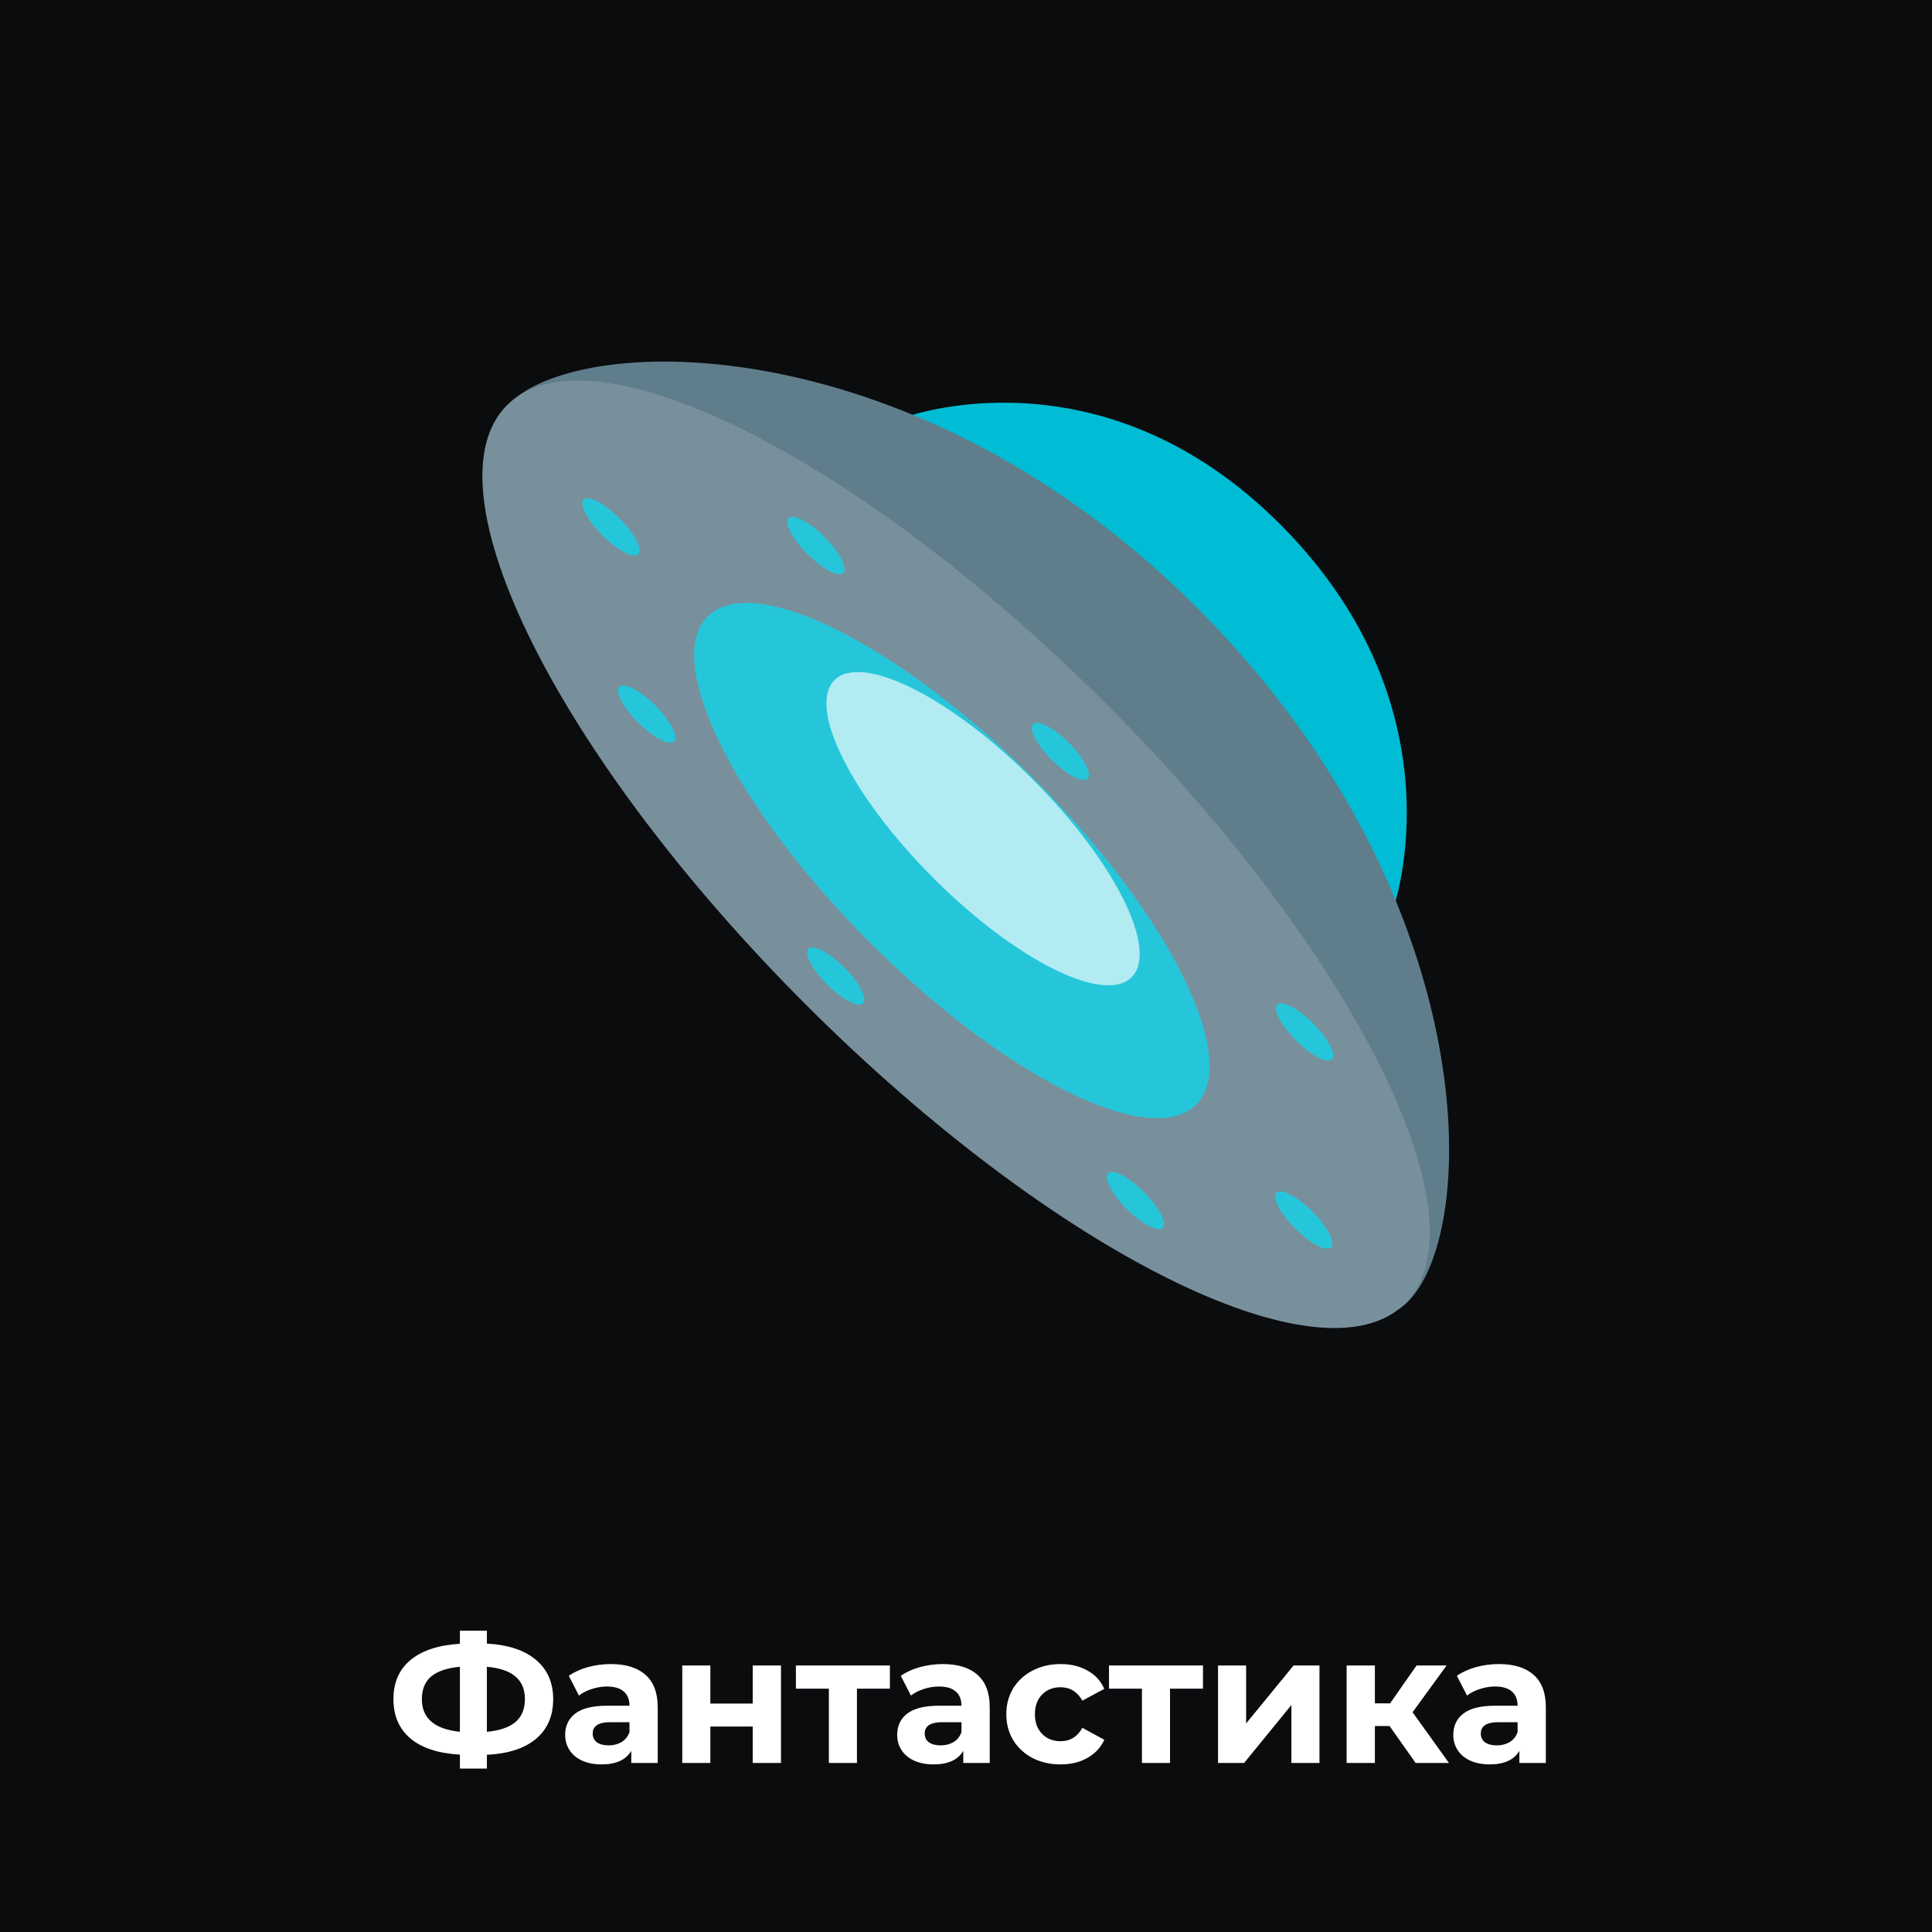 <svg width="160" height="160" viewBox="0 0 160 160" fill="none" xmlns="http://www.w3.org/2000/svg">
<rect x="0" y="0" width="160" height="160" fill="#333333" stroke="none"/>
<g clip-path="url(#clip0)">
<rect width="160" height="160" fill="#0A0C0E"/>
<path d="M45.812 140.72C45.812 142.11 45.337 143.205 44.387 144.005C43.447 144.795 42.092 145.235 40.322 145.325V146.465H38.087V145.31C36.307 145.21 34.942 144.765 33.992 143.975C33.052 143.175 32.582 142.09 32.582 140.72C32.582 139.34 33.052 138.26 33.992 137.48C34.942 136.69 36.307 136.24 38.087 136.13V135.05H40.322V136.115C42.092 136.215 43.447 136.665 44.387 137.465C45.337 138.265 45.812 139.35 45.812 140.72ZM40.322 143.42C41.382 143.32 42.172 143.05 42.692 142.61C43.212 142.16 43.472 141.525 43.472 140.705C43.472 139.105 42.422 138.215 40.322 138.035V143.42ZM34.937 140.72C34.937 142.3 35.987 143.2 38.087 143.42V138.035C37.017 138.135 36.222 138.405 35.702 138.845C35.192 139.275 34.937 139.9 34.937 140.72ZM50.585 137.81C51.835 137.81 52.795 138.11 53.465 138.71C54.135 139.3 54.47 140.195 54.47 141.395V146H52.28V144.995C51.84 145.745 51.02 146.12 49.82 146.12C49.2 146.12 48.66 146.015 48.2 145.805C47.75 145.595 47.405 145.305 47.165 144.935C46.925 144.565 46.805 144.145 46.805 143.675C46.805 142.925 47.085 142.335 47.645 141.905C48.215 141.475 49.09 141.26 50.27 141.26H52.13C52.13 140.75 51.975 140.36 51.665 140.09C51.355 139.81 50.89 139.67 50.27 139.67C49.84 139.67 49.415 139.74 48.995 139.88C48.585 140.01 48.235 140.19 47.945 140.42L47.105 138.785C47.545 138.475 48.07 138.235 48.68 138.065C49.3 137.895 49.935 137.81 50.585 137.81ZM50.405 144.545C50.805 144.545 51.16 144.455 51.47 144.275C51.78 144.085 52 143.81 52.13 143.45V142.625H50.525C49.565 142.625 49.085 142.94 49.085 143.57C49.085 143.87 49.2 144.11 49.43 144.29C49.67 144.46 49.995 144.545 50.405 144.545ZM56.503 137.93H58.828V141.08H62.338V137.93H64.678V146H62.338V142.985H58.828V146H56.503V137.93ZM73.698 139.85H70.968V146H68.643V139.85H65.913V137.93H73.698V139.85ZM78.08 137.81C79.33 137.81 80.29 138.11 80.96 138.71C81.63 139.3 81.965 140.195 81.965 141.395V146H79.775V144.995C79.335 145.745 78.515 146.12 77.315 146.12C76.695 146.12 76.155 146.015 75.695 145.805C75.245 145.595 74.9 145.305 74.66 144.935C74.42 144.565 74.3 144.145 74.3 143.675C74.3 142.925 74.58 142.335 75.14 141.905C75.71 141.475 76.585 141.26 77.765 141.26H79.625C79.625 140.75 79.47 140.36 79.16 140.09C78.85 139.81 78.385 139.67 77.765 139.67C77.335 139.67 76.91 139.74 76.49 139.88C76.08 140.01 75.73 140.19 75.44 140.42L74.6 138.785C75.04 138.475 75.565 138.235 76.175 138.065C76.795 137.895 77.43 137.81 78.08 137.81ZM77.9 144.545C78.3 144.545 78.655 144.455 78.965 144.275C79.275 144.085 79.495 143.81 79.625 143.45V142.625H78.02C77.06 142.625 76.58 142.94 76.58 143.57C76.58 143.87 76.695 144.11 76.925 144.29C77.165 144.46 77.49 144.545 77.9 144.545ZM87.838 146.12C86.978 146.12 86.203 145.945 85.513 145.595C84.833 145.235 84.298 144.74 83.908 144.11C83.528 143.48 83.338 142.765 83.338 141.965C83.338 141.165 83.528 140.45 83.908 139.82C84.298 139.19 84.833 138.7 85.513 138.35C86.203 137.99 86.978 137.81 87.838 137.81C88.688 137.81 89.428 137.99 90.058 138.35C90.698 138.7 91.163 139.205 91.453 139.865L89.638 140.84C89.218 140.1 88.613 139.73 87.823 139.73C87.213 139.73 86.708 139.93 86.308 140.33C85.908 140.73 85.708 141.275 85.708 141.965C85.708 142.655 85.908 143.2 86.308 143.6C86.708 144 87.213 144.2 87.823 144.2C88.623 144.2 89.228 143.83 89.638 143.09L91.453 144.08C91.163 144.72 90.698 145.22 90.058 145.58C89.428 145.94 88.688 146.12 87.838 146.12ZM99.626 139.85H96.896V146H94.571V139.85H91.841V137.93H99.626V139.85ZM100.873 137.93H103.198V142.73L107.128 137.93H109.273V146H106.948V141.2L103.033 146H100.873V137.93ZM115.077 142.94H113.862V146H111.522V137.93H113.862V141.065H115.122L117.312 137.93H119.802L116.982 141.8L119.997 146H117.237L115.077 142.94ZM124.135 137.81C125.385 137.81 126.345 138.11 127.015 138.71C127.685 139.3 128.02 140.195 128.02 141.395V146H125.83V144.995C125.39 145.745 124.57 146.12 123.37 146.12C122.75 146.12 122.21 146.015 121.75 145.805C121.3 145.595 120.955 145.305 120.715 144.935C120.475 144.565 120.355 144.145 120.355 143.675C120.355 142.925 120.635 142.335 121.195 141.905C121.765 141.475 122.64 141.26 123.82 141.26H125.68C125.68 140.75 125.525 140.36 125.215 140.09C124.905 139.81 124.44 139.67 123.82 139.67C123.39 139.67 122.965 139.74 122.545 139.88C122.135 140.01 121.785 140.19 121.495 140.42L120.655 138.785C121.095 138.475 121.62 138.235 122.23 138.065C122.85 137.895 123.485 137.81 124.135 137.81ZM123.955 144.545C124.355 144.545 124.71 144.455 125.02 144.275C125.33 144.085 125.55 143.81 125.68 143.45V142.625H124.075C123.115 142.625 122.635 142.94 122.635 143.57C122.635 143.87 122.75 144.11 122.98 144.29C123.22 144.46 123.545 144.545 123.955 144.545Z" fill="white"/>
<g clip-path="url(#clip1)">
<path d="M115.4 75.2C115.4 75.2 98.2 74.2 87 63C75.8 51.8 74.8 34.6 74.8 34.6C74.8 34.6 91.2 28.4 106.2 43.6C121.2 58.8 115.4 75.2 115.4 75.2Z" fill="#00BCD4"/>
<path d="M116.6 107.8C110.6 113.8 90.6 100.6 70 80C49.4 59.4 36.2 39.4 42.2 33.4C48.2 27.4 76 27 99.4 50.6C122.8 74.2 122.6 101.8 116.6 107.8Z" fill="#607D8B"/>
<path d="M66.735 83.197C87.277 103.738 109.501 114.818 116.374 107.945C123.247 101.072 112.167 78.848 91.625 58.307C71.084 37.765 48.86 26.685 41.987 33.558C35.114 40.431 46.194 62.655 66.735 83.197Z" fill="#78909C"/>
<path d="M72.041 78.057C83.21 89.226 95.303 95.241 99.052 91.492C102.801 87.743 96.786 75.649 85.617 64.48C74.448 53.312 62.355 47.297 58.606 51.045C54.857 54.794 60.872 66.888 72.041 78.057Z" fill="#26C6DA"/>
<path d="M87.102 62.928C88.352 64.178 89.681 64.874 90.072 64.484C90.462 64.093 89.766 62.764 88.516 61.514C87.266 60.264 85.937 59.568 85.546 59.958C85.156 60.349 85.852 61.679 87.102 62.928Z" fill="#26C6DA"/>
<path d="M68.507 81.54C69.757 82.79 71.086 83.486 71.477 83.096C71.867 82.705 71.171 81.376 69.921 80.126C68.671 78.876 67.342 78.18 66.951 78.57C66.561 78.961 67.257 80.29 68.507 81.54Z" fill="#26C6DA"/>
<path d="M107.273 101.747C108.523 102.996 109.852 103.693 110.243 103.302C110.634 102.912 109.937 101.582 108.687 100.332C107.438 99.083 106.108 98.386 105.718 98.777C105.327 99.167 106.024 100.497 107.273 101.747Z" fill="#26C6DA"/>
<path d="M49.887 44.342C51.136 45.592 52.466 46.288 52.856 45.898C53.247 45.507 52.55 44.177 51.301 42.928C50.051 41.678 48.721 40.982 48.331 41.372C47.941 41.763 48.637 43.092 49.887 44.342Z" fill="#26C6DA"/>
<path d="M66.87 45.884C68.119 47.134 69.449 47.831 69.84 47.44C70.23 47.05 69.534 45.72 68.284 44.47C67.034 43.221 65.705 42.524 65.314 42.915C64.924 43.305 65.62 44.635 66.87 45.884Z" fill="#26C6DA"/>
<path d="M107.337 86.173C108.586 87.423 109.916 88.119 110.307 87.729C110.697 87.338 110.001 86.009 108.751 84.759C107.501 83.509 106.172 82.813 105.781 83.203C105.391 83.594 106.087 84.924 107.337 86.173Z" fill="#26C6DA"/>
<path d="M52.853 59.843C54.103 61.093 55.432 61.789 55.823 61.399C56.213 61.008 55.517 59.679 54.267 58.429C53.017 57.179 51.688 56.483 51.297 56.873C50.907 57.264 51.603 58.593 52.853 59.843Z" fill="#26C6DA"/>
<path d="M93.32 100.132C94.57 101.382 95.899 102.078 96.29 101.688C96.68 101.297 95.984 99.968 94.734 98.718C93.484 97.468 92.155 96.772 91.764 97.162C91.374 97.553 92.07 98.882 93.32 100.132Z" fill="#26C6DA"/>
<path d="M77.311 72.729C84.106 79.525 91.45 83.197 93.715 80.932C95.981 78.667 92.308 71.322 85.513 64.527C78.718 57.732 71.373 54.06 69.108 56.325C66.843 58.59 70.516 65.934 77.311 72.729Z" fill="#B2EBF2"/>
</g>
</g>
<defs>
<clipPath id="clip0">
<rect width="160" height="160" fill="white"/>
</clipPath>
<clipPath id="clip1">
<rect width="96" height="96" fill="white" transform="translate(32 22)"/>
</clipPath>
</defs>
</svg>
